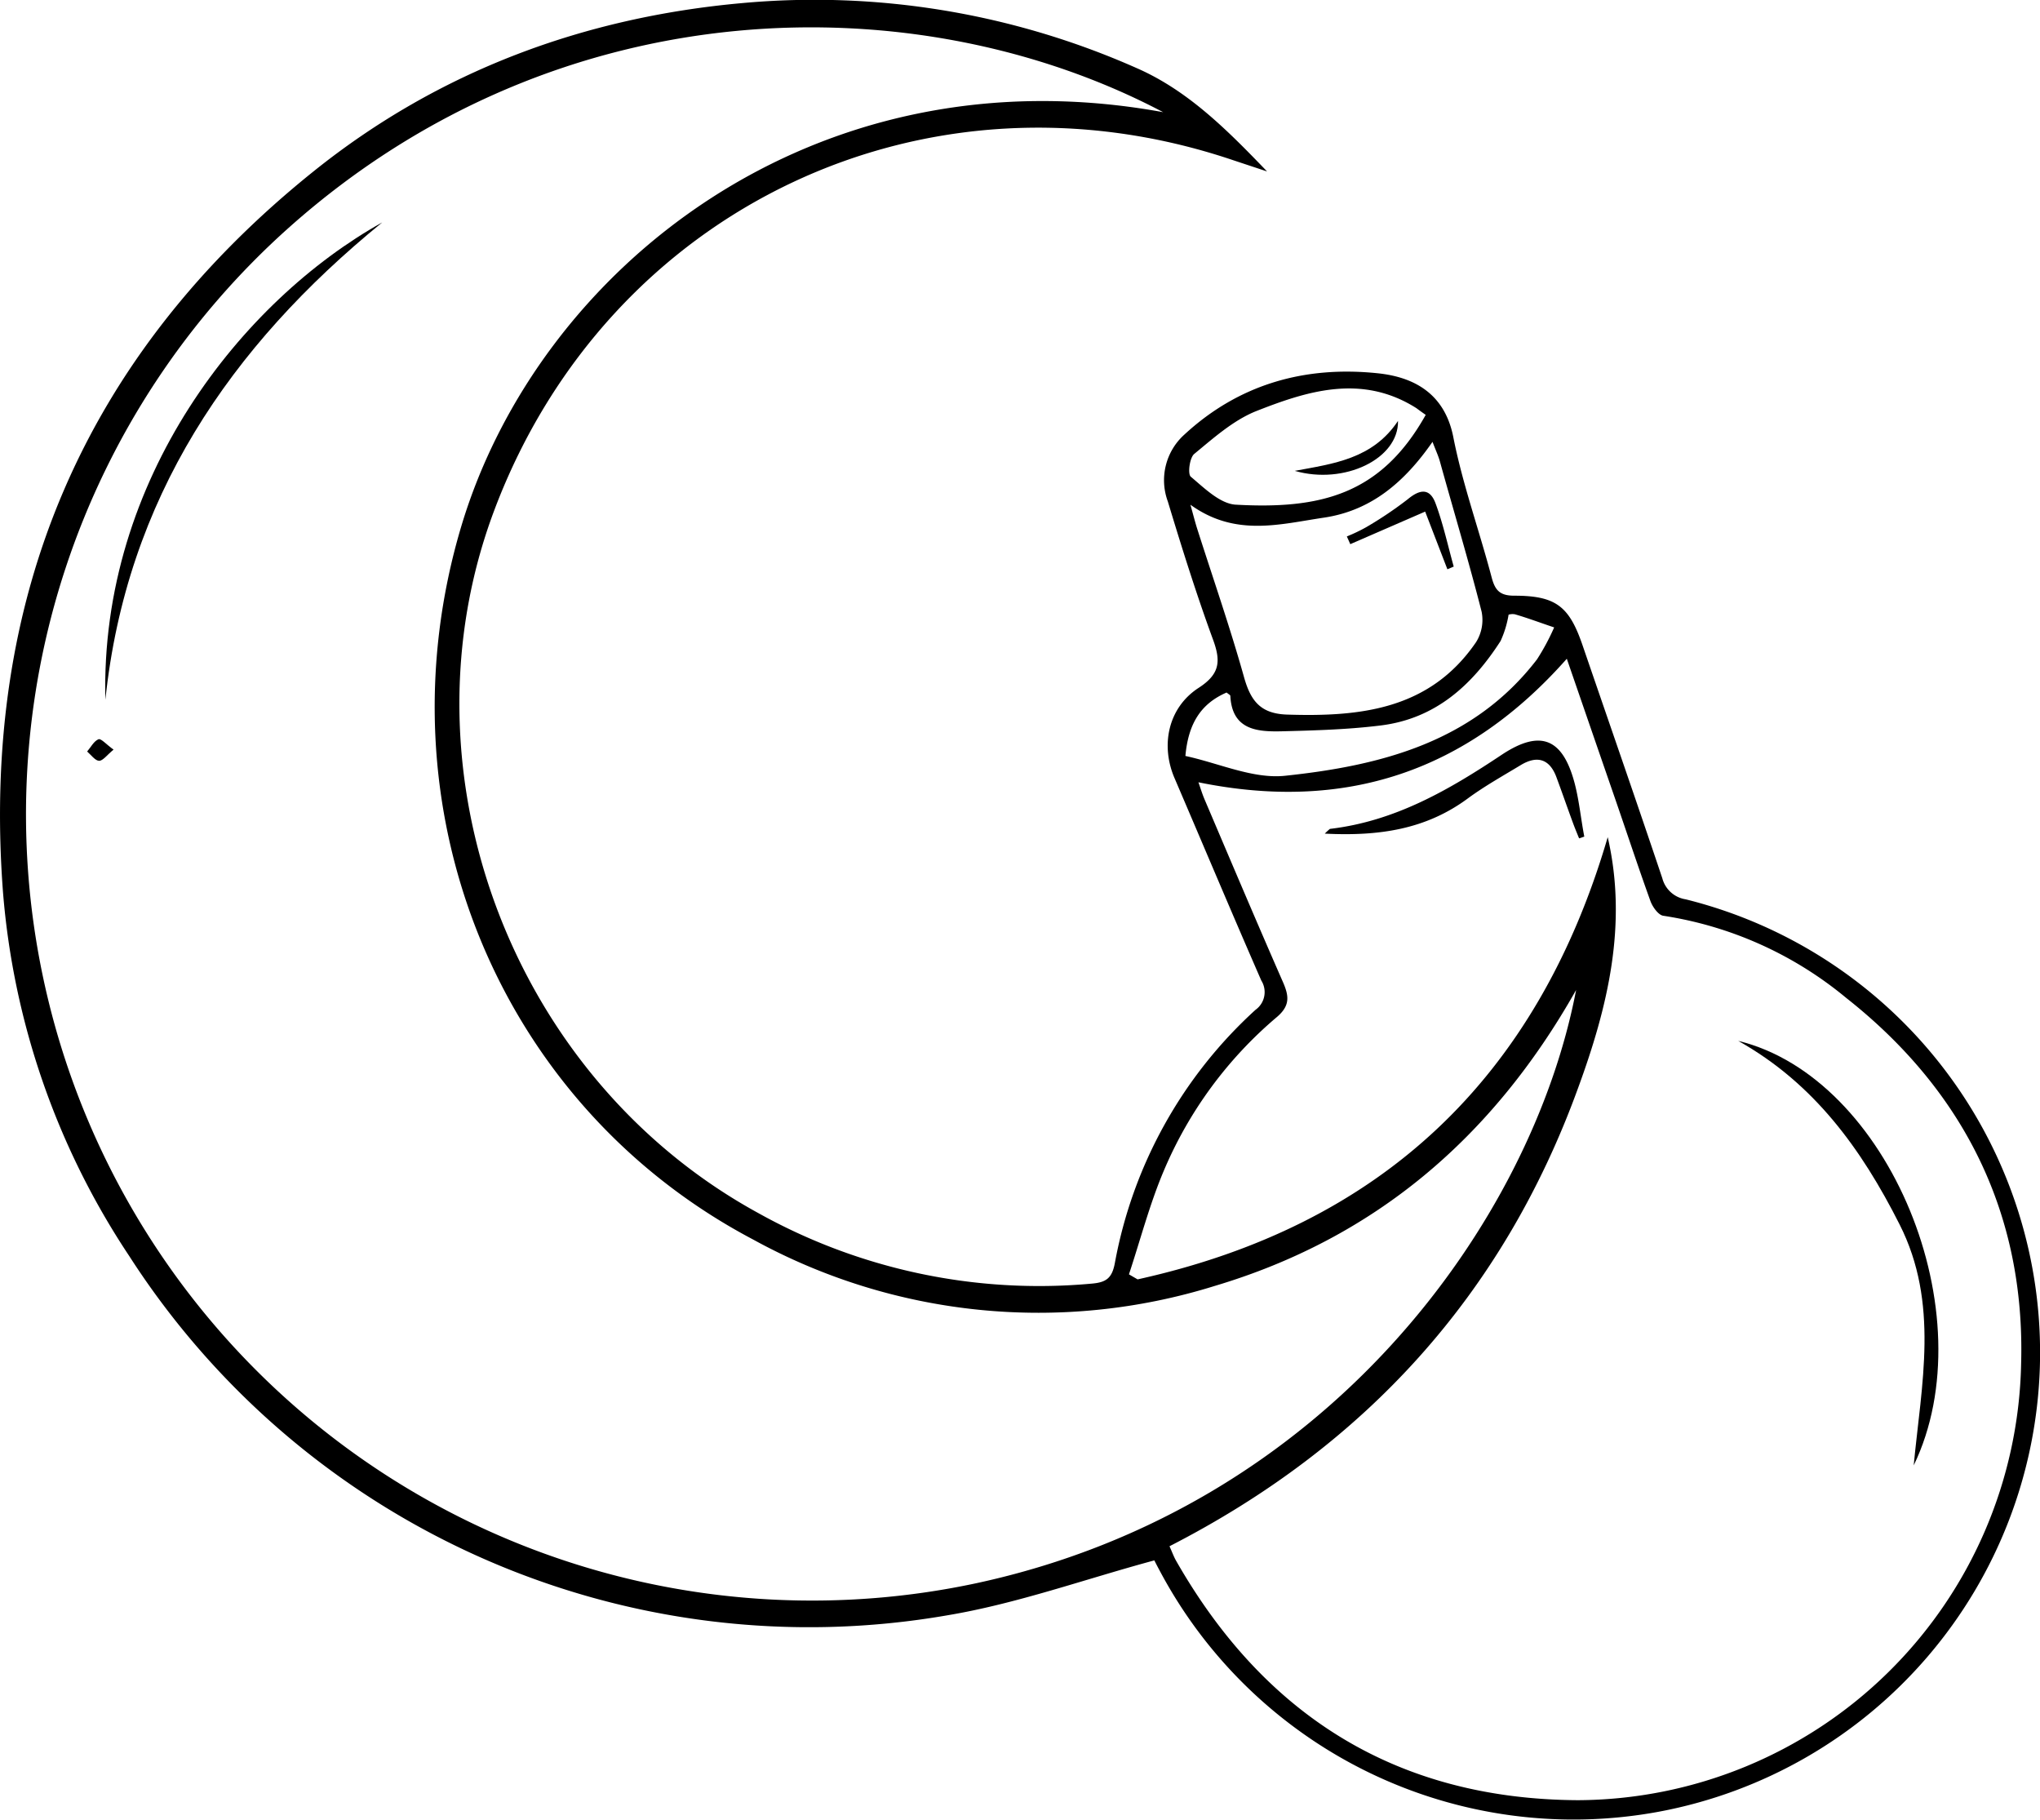 <svg xmlns="http://www.w3.org/2000/svg" viewBox="0 0 219.35 195.64"><title>EstelarVe</title><g id="Capa_2" data-name="Capa 2"><g id="Capa_3" data-name="Capa 3"><path d="M124.12,167.75c-7.61,2.06-14.81,4.66-22.23,5.9a86.92,86.92,0,0,1-88-38.63A82.46,82.46,0,0,1,.32,95.89C-2.07,64.28,9,38.2,33.83,18.33c13.4-10.72,29-16.48,46-18a85.42,85.42,0,0,1,42.41,7c5.53,2.42,9.77,6.7,14,11.1l-3.59-1.19c-32.92-11.15-67.18,5-79.47,37.53-10.6,28,1.78,61.07,28.28,75.6A62,62,0,0,0,117.35,138c1.57-.13,2.21-.56,2.52-2.19A48.66,48.66,0,0,1,135,108.56a2.34,2.34,0,0,0,.62-3.15c-3.16-7.23-6.22-14.51-9.33-21.76-1.52-3.54-.69-7.57,2.59-9.7,2.29-1.48,2.41-2.85,1.55-5.19-1.79-4.88-3.35-9.86-4.86-14.85a6.59,6.59,0,0,1,1.77-7.18c5.89-5.45,13-7.42,20.81-6.6,3.83.4,7.17,2.13,8.11,6.83,1,5.1,2.78,10,4.12,15.08.36,1.37.84,2,2.43,2,4.51,0,5.93,1.15,7.37,5.38,2.86,8.34,5.76,16.66,8.56,25a3.08,3.08,0,0,0,2.5,2.26,50.21,50.21,0,0,1-2.88,98.09,50.38,50.38,0,0,1-53.71-26C124.4,168.31,124.16,167.83,124.12,167.75Zm.95-155.69C98.78-1.8,60.3-1.47,31.22,24.33A84.52,84.52,0,0,0,105,170.2c37.84-8.17,59.74-39,64.47-63.77-9,15.95-21.72,26.7-38.84,31.81a63.7,63.7,0,0,1-49.68-5C53.49,118.75,40.53,86.83,49.62,56.51,57.89,29,87.41,5.18,125.07,12.06ZM172.87,90c2.16,9.39,0,18.28-3.2,27-8.06,22.18-22.88,38.45-43.92,49.23.29.64.46,1.13.72,1.58,9.54,16.7,23.81,25.6,43.14,25.72a47.88,47.88,0,0,0,47.71-46.91c.46-16.08-6.13-29.35-18.81-39.34a40.3,40.3,0,0,0-19.66-8.83c-.53-.07-1.15-.94-1.38-1.56-1.3-3.6-2.5-7.24-3.75-10.86-1.73-5-3.48-10.08-5.25-15.21-10.75,12.15-23.84,16.5-39.61,13.28.21.59.4,1.23.66,1.84,2.79,6.55,5.57,13.12,8.43,19.64.66,1.51.78,2.54-.67,3.77a44.06,44.06,0,0,0-12.15,16.53c-1.52,3.59-2.51,7.41-3.74,11.12l.93.54C148.49,131.76,165.28,115.91,172.87,90ZM128,54.26c.32,1.15.5,1.86.72,2.56,1.7,5.33,3.54,10.61,5.05,16,.71,2.52,1.76,3.89,4.56,4,7.93.26,15.41-.52,20.38-7.78a4.51,4.51,0,0,0,.6-3.28c-1.38-5.42-3-10.79-4.49-16.17-.17-.6-.44-1.17-.79-2.09-3,4.32-6.57,7.37-11.61,8.14C137.65,56.34,132.85,57.76,128,54.26ZM153.3,44.6c-.42-.29-.72-.51-1-.72-5.86-3.71-11.71-1.87-17.36.37-2.4,1-4.48,2.86-6.53,4.55-.5.41-.72,2.16-.37,2.45,1.43,1.2,3.09,2.85,4.75,3C142,54.78,148.5,53.17,153.3,44.6Zm8.91,21.48a11.1,11.1,0,0,1-.86,2.83c-3.06,4.75-7,8.35-12.88,9.08-3.54.44-7.13.54-10.7.63-2.66.06-5.29-.18-5.48-3.81,0-.1-.21-.19-.4-.36-2.75,1.19-4.12,3.32-4.43,6.82,3.62.78,7.28,2.49,10.71,2.13,10.32-1.09,20.27-3.62,27.1-12.52a24.41,24.41,0,0,0,1.84-3.43c-1.41-.47-2.81-1-4.22-1.41A1.49,1.49,0,0,0,162.21,66.08Z"/><path d="M11.33,75.23C10.73,51.48,26.06,32.3,41.1,23.91,24.72,37.25,13.58,53.63,11.33,75.23Z"/><path d="M12.21,80.59c-.72.59-1.15,1.21-1.56,1.2s-.86-.63-1.28-1c.4-.46.72-1.12,1.23-1.32C10.88,79.38,11.45,80.05,12.21,80.59Z"/><path d="M186.9,111.9c16.21,3.93,26.71,29.41,18.87,45.64.83-8.72,2.77-17.44-1.52-25.91C200.16,123.53,195.05,116.46,186.9,111.9Z"/><path d="M142.45,89.62a6,6,0,0,1,.55-.51c7-.82,12.79-4.18,18.52-8,4.22-2.78,6.58-1.65,7.83,3.24.46,1.82.64,3.72,1,5.59l-.56.19c-.22-.55-.45-1.09-.65-1.64-.61-1.65-1.18-3.31-1.81-5-.75-1.95-2.1-2.27-3.81-1.24-1.9,1.15-3.85,2.24-5.63,3.54C153.34,89.18,148.27,89.91,142.45,89.62Z"/><path d="M155.63,61.2,153.24,55l-8.05,3.5-.37-.83a18.11,18.11,0,0,0,2.09-1,41.44,41.44,0,0,0,4.46-3c1.36-1.13,2.4-1.18,3,.48.81,2.19,1.31,4.5,1.94,6.76Z"/><path d="M139.22,50.62c4.14-.77,8.37-1.27,11.1-5.37C150.4,49.34,144.53,52.15,139.22,50.62Z"/></g></g></svg>